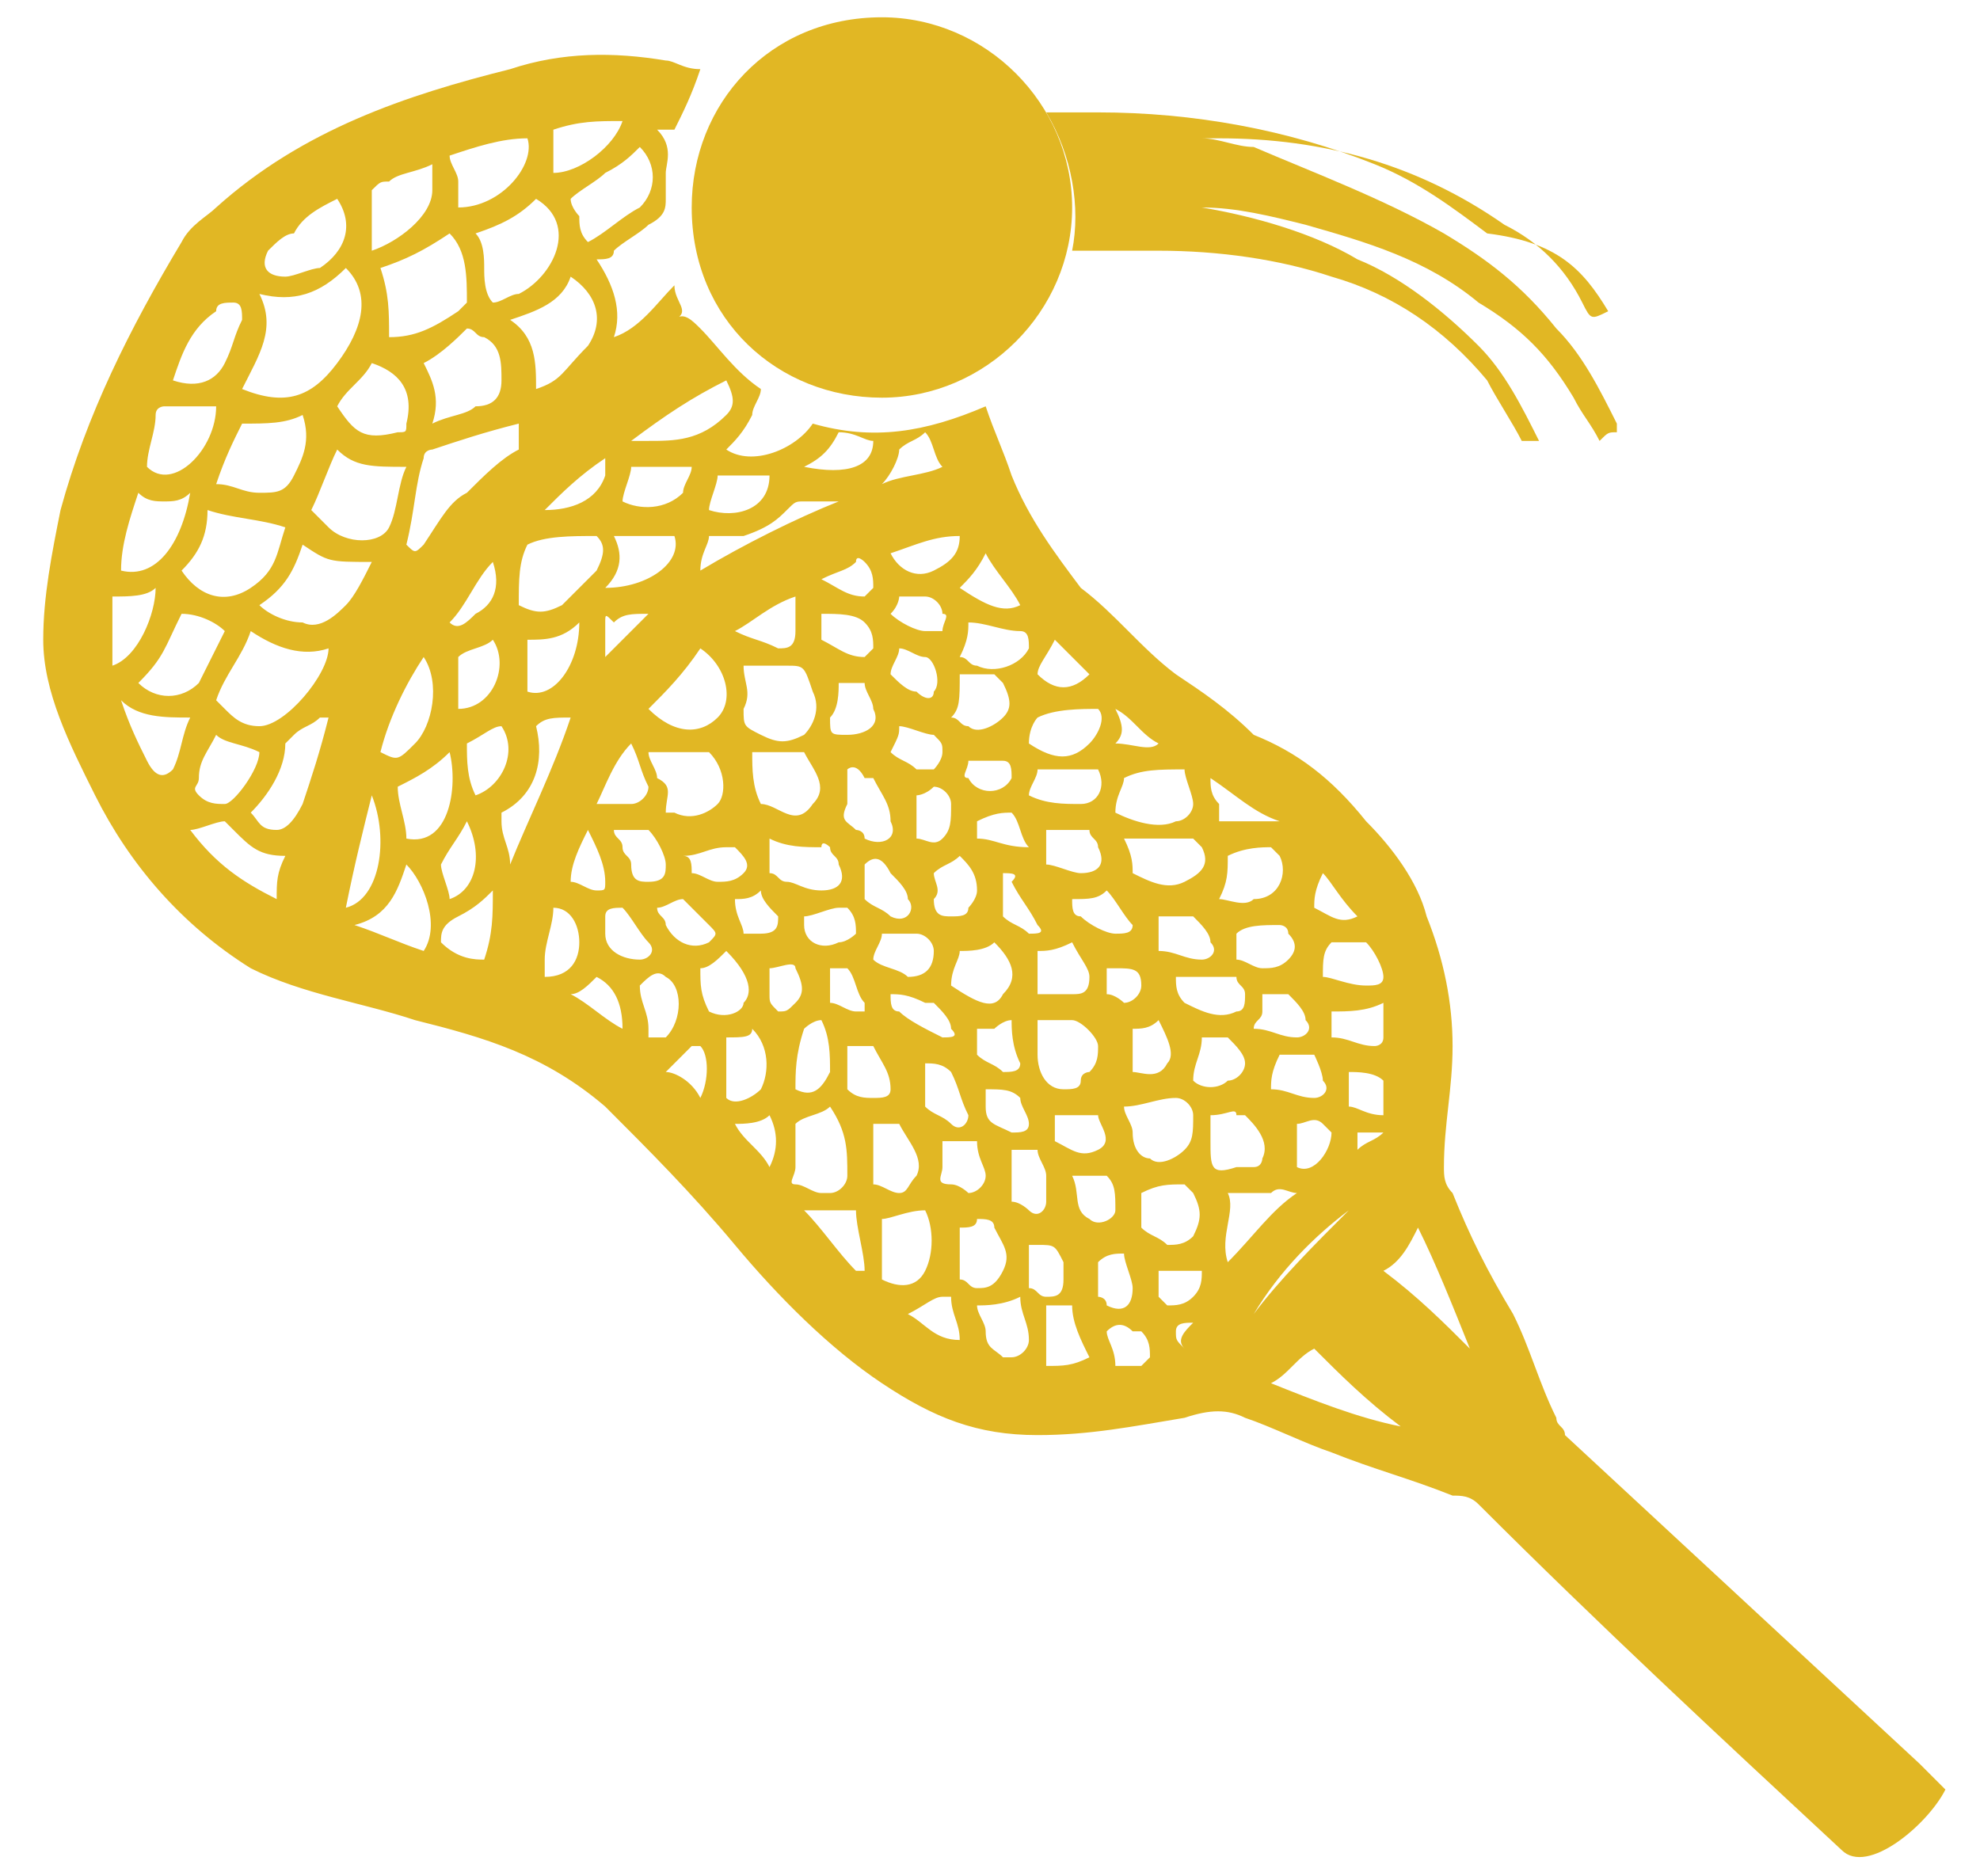 <?xml version="1.0" encoding="utf-8"?>
<!-- Generator: Adobe Illustrator 25.2.1, SVG Export Plug-In . SVG Version: 6.00 Build 0)  -->
<svg version="1.1" id="Layer_1" xmlns="http://www.w3.org/2000/svg" xmlns:xlink="http://www.w3.org/1999/xlink" x="0px" y="0px"
	 viewBox="0 0 22.9 21.7" style="enable-background:new 0 0 22.9 21.7;" xml:space="preserve">
<style type="text/css">
	.st0{fill:#E1B724;}
</style>
<g>
	<g>
		<path class="st0" d="M21.3,21.4c-1.4-1.3-2.8-2.6-4.2-4c-0.1-0.1-0.2-0.1-0.3-0.1c-0.5-0.2-0.9-0.3-1.4-0.5
			c-0.3-0.1-0.7-0.3-1-0.4c-0.2-0.1-0.4-0.1-0.7,0c-0.6,0.1-1.1,0.2-1.7,0.2c-0.7,0-1.2-0.2-1.8-0.6c-0.6-0.4-1.2-1-1.7-1.6
			c-0.5-0.6-1-1.1-1.5-1.6c-0.7-0.6-1.4-0.8-2.2-1c-0.6-0.2-1.3-0.3-1.9-0.6C2.1,10.7,1.5,10,1.1,9.2C0.8,8.6,0.5,8,0.5,7.4
			c0-0.5,0.1-1,0.2-1.5C1,4.8,1.5,3.8,2.1,2.8c0.1-0.2,0.3-0.3,0.4-0.4c1-0.9,2.2-1.3,3.4-1.6c0.6-0.2,1.2-0.2,1.8-0.1
			c0.1,0,0.2,0.1,0.4,0.1C8,1.1,7.9,1.3,7.8,1.5c-0.1,0-0.1,0-0.2,0C7.8,1.7,7.7,1.9,7.7,2c0,0.1,0,0.2,0,0.3c0,0.1,0,0.2-0.2,0.3
			C7.4,2.7,7.2,2.8,7.1,2.9C7.1,3,7,3,6.9,3c0.2,0.3,0.3,0.6,0.2,0.9c0.3-0.1,0.5-0.4,0.7-0.6c0,0.2,0.2,0.3,0,0.4
			c0.1-0.1,0.2,0,0.3,0.1c0.2,0.2,0.4,0.5,0.7,0.7c0,0.1-0.1,0.2-0.1,0.3C8.6,5,8.5,5.1,8.4,5.2c0.3,0.2,0.8,0,1-0.3
			c0.7,0.2,1.3,0.1,2-0.2c0.1,0.3,0.2,0.5,0.3,0.8c0.2,0.5,0.5,0.9,0.8,1.3c0.4,0.3,0.7,0.7,1.1,1c0.3,0.2,0.6,0.4,0.9,0.7
			C15,8.7,15.4,9,15.8,9.5c0.3,0.3,0.6,0.7,0.7,1.1c0.2,0.5,0.3,1,0.3,1.5c0,0.5-0.1,0.9-0.1,1.4c0,0.1,0,0.2,0.1,0.3
			c0.2,0.5,0.4,0.9,0.7,1.4c0.2,0.4,0.3,0.8,0.5,1.2c0,0.1,0.1,0.1,0.1,0.2c1.4,1.3,2.7,2.5,4.1,3.8c0.1,0.1,0.2,0.2,0.3,0.3
			C22.3,21.1,21.6,21.7,21.3,21.4z M2.8,4.5c0.5,0.2,0.8,0.1,1.1-0.3c0.3-0.4,0.4-0.8,0.1-1.1C3.7,3.4,3.4,3.5,3,3.4
			C3.2,3.8,3,4.1,2.8,4.5z M2.5,8.1c0,0,0.1,0.1,0.1,0.1C2.7,8.3,2.8,8.4,3,8.4c0.3,0,0.8-0.6,0.8-0.9c-0.3,0.1-0.6,0-0.9-0.2
			C2.8,7.6,2.6,7.8,2.5,8.1z M4.5,3.9C4.8,3.9,5,3.8,5.3,3.6c0,0,0.1-0.1,0.1-0.1c0-0.3,0-0.6-0.2-0.8C4.9,2.9,4.7,3,4.4,3.1
			C4.5,3.4,4.5,3.6,4.5,3.9z M5.5,2.7c0.1,0.1,0.1,0.3,0.1,0.4c0,0.1,0,0.3,0.1,0.4c0.1,0,0.2-0.1,0.3-0.1c0.4-0.2,0.7-0.8,0.2-1.1
			C6,2.5,5.8,2.6,5.5,2.7z M2.1,6.6C2.3,6.9,2.6,7,2.9,6.8c0.3-0.2,0.3-0.4,0.4-0.7C3,6,2.7,6,2.4,5.9C2.4,6.2,2.3,6.4,2.1,6.6z
			 M2.8,4.9C2.7,5.1,2.6,5.3,2.5,5.6c0.2,0,0.3,0.1,0.5,0.1c0.2,0,0.3,0,0.4-0.2c0.1-0.2,0.2-0.4,0.1-0.7C3.3,4.9,3.1,4.9,2.8,4.9z
			 M5,4.9c0.2-0.1,0.4-0.1,0.5-0.2c0.2,0,0.3-0.1,0.3-0.3c0-0.2,0-0.4-0.2-0.5c-0.1,0-0.1-0.1-0.2-0.1C5.3,3.9,5.1,4.1,4.9,4.2
			C5,4.4,5.1,4.6,5,4.9z M3.6,5.9c0,0,0.1,0.1,0.2,0.2c0.2,0.2,0.6,0.2,0.7,0c0.1-0.2,0.1-0.5,0.2-0.7C4.3,5.4,4.1,5.4,3.9,5.2
			C3.8,5.4,3.7,5.7,3.6,5.9z M3.5,6.3C3.4,6.6,3.3,6.8,3,7c0.1,0.1,0.3,0.2,0.5,0.2C3.7,7.3,3.9,7.1,4,7c0.1-0.1,0.2-0.3,0.3-0.5
			C3.8,6.5,3.8,6.5,3.5,6.3z M6.2,4.5C6.5,4.4,6.5,4.3,6.8,4C7,3.7,6.9,3.4,6.6,3.2C6.5,3.5,6.2,3.6,5.9,3.7
			C6.2,3.9,6.2,4.2,6.2,4.5z M6,4.9C5.6,5,5.3,5.1,5,5.2c0,0-0.1,0-0.1,0.1c-0.1,0.3-0.1,0.6-0.2,1c0.1,0.1,0.1,0.1,0.2,0
			C5.1,6,5.2,5.8,5.4,5.7c0.2-0.2,0.4-0.4,0.6-0.5C6,5,6,5,6,4.9z M6,7C6.2,7.1,6.3,7.1,6.5,7c0.1-0.1,0.3-0.3,0.4-0.4
			c0.1-0.2,0.1-0.3,0-0.4c-0.3,0-0.6,0-0.8,0.1C6,6.5,6,6.7,6,7z M12,11.8c0,0.1,0,0.3,0,0.4c0,0.2,0.1,0.4,0.3,0.4
			c0.1,0,0.2,0,0.2-0.1c0-0.1,0.1-0.1,0.1-0.1c0.1-0.1,0.1-0.2,0.1-0.3c0-0.1-0.2-0.3-0.3-0.3C12.4,11.8,12.2,11.8,12,11.8z M9.2,13
			c0,0.2,0,0.3,0,0.5c0,0.1-0.1,0.2,0,0.2c0.1,0,0.2,0.1,0.3,0.1c0,0,0.1,0,0.1,0c0.1,0,0.2-0.1,0.2-0.2c0-0.3,0-0.5-0.2-0.8
			C9.5,12.9,9.3,12.9,9.2,13z M7.4,1.7C7.3,1.8,7.2,1.9,7,2C6.9,2.1,6.7,2.2,6.6,2.3c0,0.1,0.1,0.2,0.1,0.2c0,0.1,0,0.2,0.1,0.3
			C7,2.7,7.2,2.5,7.4,2.4C7.6,2.2,7.6,1.9,7.4,1.7z M3.9,4.7C4.1,5,4.2,5.1,4.6,5C4.7,5,4.7,5,4.7,4.9c0.1-0.4-0.1-0.6-0.4-0.7
			C4.2,4.4,4,4.5,3.9,4.7z M8.1,7.5C7.9,7.8,7.7,8,7.5,8.2c0.3,0.3,0.6,0.3,0.8,0.1C8.5,8.1,8.4,7.7,8.1,7.5z M1.6,7.9
			c0.2,0.2,0.5,0.2,0.7,0c0.1-0.2,0.2-0.4,0.3-0.6C2.5,7.2,2.3,7.1,2.1,7.1C1.9,7.5,1.9,7.6,1.6,7.9z M7.7,9.4c0,0,0.1,0,0.1,0
			c0.2,0.1,0.4,0,0.5-0.1c0.1-0.1,0.1-0.4-0.1-0.6c0,0-0.1,0-0.1,0c-0.2,0-0.4,0-0.6,0c0,0.1,0.1,0.2,0.1,0.3
			C7.8,9.1,7.7,9.2,7.7,9.4z M8.6,7.7c0,0.2,0.1,0.3,0,0.5c0,0.2,0,0.2,0.2,0.3c0.2,0.1,0.3,0.1,0.5,0c0.1-0.1,0.2-0.3,0.1-0.5
			C9.3,7.7,9.3,7.7,9.1,7.7c-0.1,0-0.2,0-0.3,0C8.8,7.7,8.7,7.7,8.6,7.7z M12.9,9.4c0.2,0.1,0.5,0.2,0.7,0.1c0.1,0,0.2-0.1,0.2-0.2
			c0-0.1-0.1-0.3-0.1-0.4c-0.3,0-0.5,0-0.7,0.1C13,9.1,12.9,9.2,12.9,9.4z M2.5,4.7c-0.2,0-0.4,0-0.6,0c0,0-0.1,0-0.1,0.1
			C1.8,5,1.7,5.2,1.7,5.4C2,5.7,2.5,5.2,2.5,4.7z M5,1.9C4.8,2,4.6,2,4.5,2.1c-0.1,0-0.1,0-0.2,0.1c0,0,0,0.1,0,0.1
			c0,0.2,0,0.4,0,0.6C4.6,2.8,5,2.5,5,2.2C5,2.1,5,2,5,1.9z M15.2,15.6c-0.2,0.1-0.3,0.3-0.5,0.4c0.5,0.2,1,0.4,1.5,0.5c0,0,0,0,0,0
			C15.8,16.2,15.5,15.9,15.2,15.6z M17,15.6C17,15.6,17.1,15.6,17,15.6c-0.2-0.5-0.4-1-0.6-1.4c-0.1,0.2-0.2,0.4-0.4,0.5
			C16.4,15,16.7,15.3,17,15.6z M9.3,8.7c-0.2,0-0.4,0-0.6,0c0,0.2,0,0.4,0.1,0.6c0.2,0,0.4,0.3,0.6,0C9.6,9.1,9.4,8.9,9.3,8.7z
			 M10.2,14.8c0.2,0.1,0.4,0.1,0.5-0.1c0.1-0.2,0.1-0.5,0-0.7c-0.2,0-0.4,0.1-0.5,0.1C10.2,14.4,10.2,14.6,10.2,14.8z M5.2,1.8
			c0,0.1,0.1,0.2,0.1,0.3c0,0.1,0,0.2,0,0.3c0.5,0,0.9-0.5,0.8-0.8C5.8,1.6,5.5,1.7,5.2,1.8z M1.6,5.7C1.5,6,1.4,6.3,1.4,6.6
			c0.4,0.1,0.7-0.3,0.8-0.9C2.1,5.8,2,5.8,1.9,5.8C1.8,5.8,1.7,5.8,1.6,5.7z M2,4.4c0.3,0.1,0.5,0,0.6-0.2C2.7,4,2.7,3.9,2.8,3.7
			c0-0.1,0-0.2-0.1-0.2c-0.1,0-0.2,0-0.2,0.1C2.2,3.8,2.1,4.1,2,4.4z M3.9,2.3C3.7,2.4,3.5,2.5,3.4,2.7C3.3,2.7,3.2,2.8,3.1,2.9
			c-0.1,0.2,0,0.3,0.2,0.3c0.1,0,0.3-0.1,0.4-0.1C4,2.9,4.1,2.6,3.9,2.3z M14.2,9.9c0,0.2,0,0.3-0.1,0.5c0.1,0,0.3,0.1,0.4,0
			c0.3,0,0.4-0.3,0.3-0.5c0,0-0.1-0.1-0.1-0.1C14.6,9.8,14.4,9.8,14.2,9.9z M13,12.8c0,0.1,0.1,0.2,0.1,0.3c0,0.2,0.1,0.3,0.2,0.3
			c0.1,0.1,0.3,0,0.4-0.1c0.1-0.1,0.1-0.2,0.1-0.4c0-0.1-0.1-0.2-0.2-0.2C13.4,12.7,13.2,12.8,13,12.8z M3.7,8.3
			C3.6,8.4,3.5,8.4,3.4,8.5c0,0-0.1,0.1-0.1,0.1C3.3,8.9,3.1,9.2,2.9,9.4C3,9.5,3,9.6,3.2,9.6c0.1,0,0.2-0.1,0.3-0.3
			c0.1-0.3,0.2-0.6,0.3-1C3.7,8.3,3.7,8.3,3.7,8.3z M10.1,13c0,0.2,0,0.5,0,0.7c0,0,0,0,0,0c0.1,0,0.2,0.1,0.3,0.1
			c0.1,0,0.1-0.1,0.2-0.2c0.1-0.2-0.1-0.4-0.2-0.6C10.3,13,10.2,13,10.1,13z M4.9,11c0.2-0.3,0-0.8-0.2-1c-0.1,0.3-0.2,0.6-0.6,0.7
			C4.4,10.8,4.6,10.9,4.9,11z M11,11.4c0.3,0.2,0.5,0.3,0.6,0.1c0.2-0.2,0.1-0.4-0.1-0.6c-0.1,0.1-0.3,0.1-0.4,0.1
			C11.1,11.1,11,11.2,11,11.4z M4.6,9.1c0,0.2,0.1,0.4,0.1,0.6c0.5,0.1,0.6-0.6,0.5-1C5,8.9,4.8,9,4.6,9.1z M2.5,8.5
			C2.4,8.7,2.3,8.8,2.3,9c0,0.1-0.1,0.1,0,0.2c0.1,0.1,0.2,0.1,0.3,0.1C2.7,9.3,3,8.9,3,8.7C2.8,8.6,2.6,8.6,2.5,8.5z M14,12.9
			c0,0.1,0,0.2,0,0.3c0,0.3,0,0.4,0.3,0.3c0.1,0,0.1,0,0.2,0c0.1,0,0.1-0.1,0.1-0.1c0.1-0.2-0.1-0.4-0.2-0.5c0,0,0,0-0.1,0
			C14.3,12.8,14.2,12.9,14,12.9z M14.2,13.8c0.1,0.2-0.1,0.5,0,0.8c0.3-0.3,0.5-0.6,0.8-0.8c-0.1,0-0.2-0.1-0.3,0
			C14.5,13.8,14.4,13.8,14.2,13.8z M8.4,4.4C8,4.6,7.7,4.8,7.3,5.1c0.1,0,0.2,0,0.2,0c0.3,0,0.6,0,0.9-0.3C8.5,4.7,8.5,4.6,8.4,4.4z
			 M13.2,13.8c0,0.1,0,0.2,0,0.3c0,0,0,0.1,0,0.1c0.1,0.1,0.2,0.1,0.3,0.2c0.1,0,0.2,0,0.3-0.1c0.1-0.2,0.1-0.3,0-0.5
			c0,0-0.1-0.1-0.1-0.1C13.5,13.7,13.4,13.7,13.2,13.8z M4.4,8.7c0.2,0.1,0.2,0.1,0.4-0.1C5,8.4,5.1,7.9,4.9,7.6
			C4.7,7.9,4.5,8.3,4.4,8.7z M13.1,10.1c0.2,0.1,0.4,0.2,0.6,0.1c0.2-0.1,0.3-0.2,0.2-0.4c0,0-0.1-0.1-0.1-0.1c-0.3,0-0.5,0-0.8,0
			C13.1,9.9,13.1,10,13.1,10.1z M2.2,9.6c0.3,0.4,0.6,0.6,1,0.8c0-0.2,0-0.3,0.1-0.5C3,9.9,2.9,9.8,2.7,9.6c0,0-0.1-0.1-0.1-0.1
			C2.5,9.5,2.3,9.6,2.2,9.6z M9.8,8.9c0,0.1,0,0.3,0,0.4c-0.1,0.2,0,0.2,0.1,0.3c0,0,0.1,0,0.1,0.1c0.2,0.1,0.4,0,0.3-0.2
			c0-0.2-0.1-0.3-0.2-0.5c0,0,0,0-0.1,0C9.9,8.8,9.8,8.9,9.8,8.9z M8.9,9.7c0,0.1,0,0.3,0,0.4c0.1,0,0.1,0.1,0.2,0.1
			c0.1,0,0.2,0.1,0.4,0.1c0.2,0,0.3-0.1,0.2-0.3c0-0.1-0.1-0.1-0.1-0.2c0,0-0.1-0.1-0.1,0C9.3,9.8,9.1,9.8,8.9,9.7z M6.7,7.2
			C6.5,7.4,6.3,7.4,6.1,7.4c0,0.2,0,0.4,0,0.6C6.4,8.1,6.7,7.7,6.7,7.2z M7,6.8c0.5,0,0.9-0.3,0.8-0.6c-0.2,0-0.4,0-0.7,0
			C7.2,6.4,7.2,6.6,7,6.8z M11.1,14.2c0,0.2,0,0.3,0,0.5c0,0,0,0.1,0,0.1c0.1,0,0.1,0.1,0.2,0.1c0.1,0,0.2,0,0.3-0.2
			c0.1-0.2,0-0.3-0.1-0.5c0-0.1-0.1-0.1-0.2-0.1C11.3,14.2,11.2,14.2,11.1,14.2z M11.3,15.1c0,0.1,0.1,0.2,0.1,0.3
			c0,0.2,0.1,0.2,0.2,0.3c0,0,0.1,0,0.1,0c0.1,0,0.2-0.1,0.2-0.2c0-0.2-0.1-0.3-0.1-0.5C11.6,15.1,11.4,15.1,11.3,15.1z M8.4,12
			c0,0.2,0,0.5,0,0.7c0.1,0.1,0.3,0,0.4-0.1c0.1-0.2,0.1-0.5-0.1-0.7C8.7,12,8.6,12,8.4,12z M2.2,8.3C2.2,8.3,2.2,8.3,2.2,8.3
			c-0.3,0-0.6,0-0.8-0.2c0.1,0.3,0.2,0.5,0.3,0.7C1.8,9,1.9,9,2,8.9C2.1,8.7,2.1,8.5,2.2,8.3z M7.3,5.4C7.3,5.5,7.2,5.7,7.2,5.8
			c0.2,0.1,0.5,0.1,0.7-0.1C7.9,5.6,8,5.5,8,5.4C7.8,5.4,7.5,5.4,7.3,5.4z M5.3,8.2c0.4,0,0.6-0.5,0.4-0.8C5.6,7.5,5.4,7.5,5.3,7.6
			C5.3,7.8,5.3,8,5.3,8.2z M15.3,11.3c0.1,0,0.3,0.1,0.5,0.1c0.1,0,0.2,0,0.2-0.1c0-0.1-0.1-0.3-0.2-0.4c0,0,0,0,0,0
			c-0.1,0-0.3,0-0.4,0C15.3,11,15.3,11.1,15.3,11.3z M14.3,11.1c0.1,0,0.2,0.1,0.3,0.1c0.1,0,0.2,0,0.3-0.1c0.1-0.1,0.1-0.2,0-0.3
			c0-0.1-0.1-0.1-0.1-0.1c-0.2,0-0.4,0-0.5,0.1C14.3,10.9,14.3,11,14.3,11.1z M11.9,8.6c0.3,0.2,0.5,0.2,0.7,0
			c0.1-0.1,0.2-0.3,0.1-0.4c-0.2,0-0.5,0-0.7,0.1C12,8.3,11.9,8.4,11.9,8.6z M1.3,6.9c0,0.2,0,0.5,0,0.8c0.3-0.1,0.5-0.6,0.5-0.9
			C1.7,6.9,1.5,6.9,1.3,6.9z M7.2,1.4c-0.3,0-0.5,0-0.8,0.1c0,0.2,0,0.3,0,0.5C6.7,2,7.1,1.7,7.2,1.4z M4.3,9.2
			C4.2,9.6,4.1,10,4,10.5C4.4,10.4,4.5,9.7,4.3,9.2z M6.2,8.4C6.2,8.4,6.2,8.4,6.2,8.4c0.1,0.4,0,0.8-0.4,1c0,0,0,0.1,0,0.1
			c0,0.2,0.1,0.3,0.1,0.5c0.2-0.5,0.5-1.1,0.7-1.7C6.4,8.3,6.3,8.3,6.2,8.4z M11,8.3c0.1,0,0.1,0.1,0.2,0.1c0.1,0.1,0.3,0,0.4-0.1
			c0.1-0.1,0.1-0.2,0-0.4c0,0,0,0-0.1-0.1c-0.1,0-0.3,0-0.4,0C11.1,8.1,11.1,8.2,11,8.3z M9.8,12.1c0,0.1,0,0.3,0,0.4
			c0,0,0,0.1,0,0.1c0.1,0.1,0.2,0.1,0.3,0.1c0.1,0,0.2,0,0.2-0.1c0-0.2-0.1-0.3-0.2-0.5c0,0-0.1,0-0.2,0C9.9,12.1,9.9,12.1,9.8,12.1
			z M8.2,6.2c0,0.1-0.1,0.2-0.1,0.4C8.6,6.3,9.2,6,9.7,5.8c-0.1,0-0.3,0-0.4,0c-0.1,0-0.1,0-0.2,0.1C9,6,8.9,6.1,8.6,6.2
			C8.5,6.2,8.3,6.2,8.2,6.2z M12.1,10c0.1,0,0.3,0.1,0.4,0.1c0.2,0,0.3-0.1,0.2-0.3c0-0.1-0.1-0.1-0.1-0.2c0,0-0.1,0-0.1,0
			c-0.1,0-0.3,0-0.4,0C12.1,9.7,12.1,9.8,12.1,10z M7.4,11.4c0,0.2,0.1,0.3,0.1,0.5c0,0,0,0.1,0,0.1c0,0,0.1,0,0.2,0
			c0.2-0.2,0.2-0.6,0-0.7C7.6,11.2,7.5,11.3,7.4,11.4z M10.8,10.1c0,0.1,0.1,0.2,0,0.3c0,0.2,0.1,0.2,0.2,0.2c0.1,0,0.2,0,0.2-0.1
			c0,0,0.1-0.1,0.1-0.2c0-0.2-0.1-0.3-0.2-0.4C11,10,10.9,10,10.8,10.1z M8.1,11.2c0,0.2,0,0.3,0.1,0.5c0.2,0.1,0.4,0,0.4-0.1
			c0.1-0.1,0.1-0.3-0.2-0.6C8.3,11.1,8.2,11.2,8.1,11.2z M13.4,11c0.2,0,0.3,0.1,0.5,0.1c0.1,0,0.2-0.1,0.1-0.2
			c0-0.1-0.1-0.2-0.2-0.3c-0.1,0-0.3,0-0.4,0C13.4,10.7,13.4,10.8,13.4,11z M12.1,15.8c0.2,0,0.3,0,0.5-0.1
			c-0.1-0.2-0.2-0.4-0.2-0.6c-0.1,0-0.2,0-0.3,0C12.1,15.4,12.1,15.6,12.1,15.8z M11.1,7.6c0.1,0,0.1,0.1,0.2,0.1
			c0.2,0.1,0.5,0,0.6-0.2c0-0.1,0-0.2-0.1-0.2c-0.2,0-0.4-0.1-0.6-0.1C11.2,7.3,11.2,7.4,11.1,7.6z M9.7,7.9c0,0.1,0,0.3-0.1,0.4
			c0,0.2,0,0.2,0.2,0.2c0.2,0,0.4-0.1,0.3-0.3C10.1,8.1,10,8,10,7.9C9.9,7.9,9.8,7.9,9.7,7.9z M11.3,13.2c-0.2,0-0.3,0-0.4,0
			c0,0.1,0,0.2,0,0.3c0,0.1-0.1,0.2,0.1,0.2c0.1,0,0.2,0.1,0.2,0.1c0.1,0,0.2-0.1,0.2-0.2C11.4,13.5,11.3,13.4,11.3,13.2z
			 M10.1,11.1c0.1,0.1,0.3,0.1,0.4,0.2c0.2,0,0.3-0.1,0.3-0.3c0-0.1-0.1-0.2-0.2-0.2c-0.1,0-0.3,0-0.4,0
			C10.2,10.9,10.1,11,10.1,11.1z M8,10.1c0.1,0,0.2,0.1,0.3,0.1c0.1,0,0.2,0,0.3-0.1c0.1-0.1,0-0.2-0.1-0.3c0,0-0.1,0-0.1,0
			c-0.2,0-0.3,0.1-0.5,0.1C8,9.9,8,10,8,10.1z M12.4,13.6c0.1,0.2,0,0.4,0.2,0.5c0.1,0.1,0.3,0,0.3-0.1c0-0.2,0-0.3-0.1-0.4
			C12.7,13.6,12.5,13.6,12.4,13.6z M13.8,12.5c0.1,0.1,0.3,0.1,0.4,0c0.1,0,0.2-0.1,0.2-0.2c0-0.1-0.1-0.2-0.2-0.3
			c-0.1,0-0.2,0-0.3,0C13.9,12.2,13.8,12.3,13.8,12.5z M11.7,13.9c0.1,0,0.2,0.1,0.2,0.1c0.1,0.1,0.2,0,0.2-0.1c0-0.1,0-0.2,0-0.3
			c0-0.1-0.1-0.2-0.1-0.3c0,0-0.1,0-0.2,0c0,0-0.1,0-0.1,0C11.7,13.6,11.7,13.7,11.7,13.9z M11.9,9.2c0.2,0.1,0.4,0.1,0.6,0.1
			c0.2,0,0.3-0.2,0.2-0.4c-0.2,0-0.4,0-0.7,0C12,9,11.9,9.1,11.9,9.2z M12.7,15c0,0,0.1,0,0.1,0.1c0.2,0.1,0.3,0,0.3-0.2
			c0-0.1-0.1-0.3-0.1-0.4c-0.1,0-0.2,0-0.3,0.1C12.7,14.6,12.7,14.8,12.7,15z M9.2,12.6c0.2,0.1,0.3,0,0.4-0.2c0-0.2,0-0.4-0.1-0.6
			c-0.1,0-0.2,0.1-0.2,0.1C9.2,12.2,9.2,12.4,9.2,12.6z M5.2,10.4c0.3-0.1,0.4-0.5,0.2-0.9C5.3,9.7,5.2,9.8,5.1,10
			C5.1,10.1,5.2,10.3,5.2,10.4z M11.9,14.4c0,0.1,0,0.1,0,0.2c0,0.1,0,0.1,0,0.2c0,0,0,0.1,0,0.1c0.1,0,0.1,0.1,0.2,0.1
			c0.1,0,0.2,0,0.2-0.2c0-0.1,0-0.2,0-0.2c-0.1-0.2-0.1-0.2-0.3-0.2C12,14.4,12,14.4,11.9,14.4z M5.8,8.4C5.7,8.4,5.6,8.5,5.4,8.6
			c0,0.2,0,0.4,0.1,0.6C5.8,9.1,6,8.7,5.8,8.4z M7.3,8.6C7.3,8.6,7.3,8.6,7.3,8.6C7.1,8.8,7,9.1,6.9,9.3c0.1,0,0.3,0,0.4,0
			c0.1,0,0.2-0.1,0.2-0.2C7.4,8.9,7.4,8.8,7.3,8.6z M15.4,11.7c0,0.1,0,0.2,0,0.3c0.2,0,0.3,0.1,0.5,0.1c0,0,0.1,0,0.1-0.1
			c0-0.1,0-0.3,0-0.4C15.8,11.7,15.6,11.7,15.4,11.7z M9.7,5C9.7,5,9.7,5,9.7,5C9.6,5.2,9.5,5.3,9.3,5.4c0.5,0.1,0.8,0,0.8-0.3
			C10,5.1,9.9,5,9.7,5z M12.4,10.4c0,0.1,0,0.2,0.1,0.2c0.1,0.1,0.3,0.2,0.4,0.2c0.1,0,0.2,0,0.2-0.1c-0.1-0.1-0.2-0.3-0.3-0.4
			c0,0,0,0,0,0C12.7,10.4,12.6,10.4,12.4,10.4z M8.2,5.9c0.3,0.1,0.7,0,0.7-0.4c-0.2,0-0.4,0-0.6,0C8.3,5.6,8.2,5.8,8.2,5.9z
			 M8.5,7.3C8.5,7.3,8.5,7.3,8.5,7.3C8.7,7.4,8.8,7.4,9,7.5c0.1,0,0.2,0,0.2-0.2c0-0.1,0-0.3,0-0.4C8.9,7,8.7,7.2,8.5,7.3z
			 M10.7,12.3c0,0.2,0,0.3,0,0.5c0.1,0.1,0.2,0.1,0.3,0.2c0.1,0.1,0.2,0,0.2-0.1c-0.1-0.2-0.1-0.3-0.2-0.5
			C10.9,12.3,10.8,12.3,10.7,12.3z M13.6,11.3c0,0.1,0,0.2,0.1,0.3c0.2,0.1,0.4,0.2,0.6,0.1c0.1,0,0.1-0.1,0.1-0.2
			c0-0.1-0.1-0.1-0.1-0.2C13.9,11.3,13.8,11.3,13.6,11.3z M12,11c0,0.2,0,0.3,0,0.5c0.1,0,0.2,0,0.4,0c0.1,0,0.2,0,0.2-0.2
			c0-0.1-0.1-0.2-0.2-0.4c0,0,0,0,0,0C12.2,11,12.1,11,12,11z M11.7,11.8c-0.1,0-0.2,0.1-0.2,0.1c-0.1,0-0.1,0-0.2,0
			c0,0.1,0,0.3,0,0.3c0.1,0.1,0.2,0.1,0.3,0.2c0.1,0,0.2,0,0.2-0.1C11.7,12.1,11.7,11.9,11.7,11.8z M9.9,14c-0.2,0-0.4,0-0.6,0
			c0.2,0.2,0.4,0.5,0.6,0.7c0,0,0,0,0.1,0C10,14.5,9.9,14.2,9.9,14z M14.7,12.6c0.2,0,0.3,0.1,0.5,0.1c0.1,0,0.2-0.1,0.1-0.2
			c0-0.1-0.1-0.3-0.1-0.3c-0.1,0-0.3,0-0.4,0C14.7,12.4,14.7,12.5,14.7,12.6z M13.1,11.9c0,0.2,0,0.3,0,0.5c0.1,0,0.3,0.1,0.4-0.1
			c0.1-0.1,0-0.3-0.1-0.5C13.3,11.9,13.2,11.9,13.1,11.9z M12.2,12.9c0,0.1,0,0.2,0,0.3c0.2,0.1,0.3,0.2,0.5,0.1
			c0.2-0.1,0-0.3,0-0.4C12.5,12.9,12.4,12.9,12.2,12.9z M9.5,7.1c0,0.1,0,0.3,0,0.3C9.7,7.5,9.8,7.6,10,7.6c0,0,0.1-0.1,0.1-0.1
			c0-0.1,0-0.2-0.1-0.3C9.9,7.1,9.7,7.1,9.5,7.1z M10,10c0,0.1,0,0.2,0,0.3c0,0,0,0.1,0,0.1c0.1,0.1,0.2,0.1,0.3,0.2
			c0.2,0.1,0.3-0.1,0.2-0.2c0-0.1-0.1-0.2-0.2-0.3C10.2,9.9,10.1,9.9,10,10z M7.6,10.5c0,0.1,0.1,0.1,0.1,0.2
			C7.8,10.9,8,11,8.2,10.9c0.1-0.1,0.1-0.1,0-0.2c-0.1-0.1-0.2-0.2-0.3-0.3C7.8,10.4,7.7,10.5,7.6,10.5z M7.1,9.6
			c0,0.1,0.1,0.1,0.1,0.2c0,0.1,0.1,0.1,0.1,0.2c0,0.2,0.1,0.2,0.2,0.2c0.2,0,0.2-0.1,0.2-0.2c0-0.1-0.1-0.3-0.2-0.4
			c0,0-0.2,0-0.2,0C7.2,9.6,7.2,9.6,7.1,9.6z M10.3,7.8c0.1,0.1,0.2,0.2,0.3,0.2c0.1,0.1,0.2,0.1,0.2,0c0.1-0.1,0-0.4-0.1-0.4
			c-0.1,0-0.2-0.1-0.3-0.1C10.4,7.6,10.3,7.7,10.3,7.8z M10.3,7.1c0.1,0.1,0.3,0.2,0.4,0.2c0,0,0.1,0,0.2,0c0-0.1,0.1-0.2,0-0.2
			c0-0.1-0.1-0.2-0.2-0.2c-0.1,0-0.2,0-0.3,0C10.4,6.9,10.4,7,10.3,7.1z M14.5,11.9c0.2,0,0.3,0.1,0.5,0.1c0.1,0,0.2-0.1,0.1-0.2
			c0-0.1-0.1-0.2-0.2-0.3c-0.1,0-0.2,0-0.3,0c0,0.1,0,0.1,0,0.2C14.6,11.8,14.5,11.8,14.5,11.9z M7,10.6c0,0.1,0,0.1,0,0.2
			c0,0.2,0.2,0.3,0.4,0.3c0.1,0,0.2-0.1,0.1-0.2c-0.1-0.1-0.2-0.3-0.3-0.4C7.1,10.5,7,10.5,7,10.6z M10.2,5.6
			c0.2-0.1,0.5-0.1,0.7-0.2c-0.1-0.1-0.1-0.3-0.2-0.4c-0.1,0.1-0.2,0.1-0.3,0.2C10.4,5.3,10.3,5.5,10.2,5.6z M11.6,10.1
			c0,0.1,0,0.3,0,0.4c0,0,0,0.1,0,0.1c0.1,0.1,0.2,0.1,0.3,0.2c0.1,0,0.2,0,0.1-0.1c-0.1-0.2-0.2-0.3-0.3-0.5
			C11.8,10.1,11.7,10.1,11.6,10.1z M5.6,11.1c0.1-0.3,0.1-0.5,0.1-0.8c-0.1,0.1-0.2,0.2-0.4,0.3c-0.2,0.1-0.2,0.2-0.2,0.3
			C5.3,11.1,5.5,11.1,5.6,11.1z M10.3,11.5c0,0.1,0,0.2,0.1,0.2c0.1,0.1,0.3,0.2,0.5,0.3c0.1,0,0.2,0,0.1-0.1c0-0.1-0.1-0.2-0.2-0.3
			c0,0,0,0-0.1,0C10.5,11.5,10.4,11.5,10.3,11.5z M6.3,11.3c0.3,0,0.4-0.2,0.4-0.4c0-0.2-0.1-0.4-0.3-0.4c0,0.2-0.1,0.4-0.1,0.6
			C6.3,11.2,6.3,11.2,6.3,11.3z M10.3,6.4c0.1,0.2,0.3,0.3,0.5,0.2c0.2-0.1,0.3-0.2,0.3-0.4C10.8,6.2,10.6,6.3,10.3,6.4z M14.1,9.5
			c0.2,0,0.4,0,0.7,0c0,0,0,0,0,0C14.5,9.4,14.3,9.2,14,9c0,0.1,0,0.2,0.1,0.3C14.1,9.3,14.1,9.4,14.1,9.5z M8.1,12.7
			c0.1-0.2,0.1-0.5,0-0.6c0,0-0.1,0-0.1,0c-0.1,0.1-0.2,0.2-0.3,0.3C7.8,12.4,8,12.5,8.1,12.7z M10.6,9.2c0,0.1,0,0.3,0,0.4
			c0,0,0,0.1,0,0.1c0.1,0,0.2,0.1,0.3,0C11,9.6,11,9.5,11,9.3c0-0.1-0.1-0.2-0.2-0.2C10.7,9.2,10.6,9.2,10.6,9.2z M9.3,10.6
			c0,0,0,0.1,0,0.1c0,0.2,0.2,0.3,0.4,0.2c0.1,0,0.2-0.1,0.2-0.1c0-0.1,0-0.2-0.1-0.3c0,0,0,0-0.1,0C9.6,10.5,9.4,10.6,9.3,10.6z
			 M10.3,8.7c0.1,0.1,0.2,0.1,0.3,0.2c0,0,0.1,0,0.2,0c0,0,0.1-0.1,0.1-0.2c0-0.1,0-0.1-0.1-0.2c-0.1,0-0.3-0.1-0.4-0.1
			C10.4,8.5,10.4,8.5,10.3,8.7z M8.6,10.8c0.1,0,0.1,0,0.2,0c0.2,0,0.2-0.1,0.2-0.2c-0.1-0.1-0.2-0.2-0.2-0.3
			c-0.1,0.1-0.2,0.1-0.3,0.1C8.5,10.6,8.6,10.7,8.6,10.8z M13.4,14.7c0,0.1,0,0.2,0,0.3c0,0,0.1,0.1,0.1,0.1c0.1,0,0.2,0,0.3-0.1
			c0.1-0.1,0.1-0.2,0.1-0.3C13.7,14.7,13.5,14.7,13.4,14.7z M15,13c0,0.2,0,0.3,0,0.5c0.2,0.1,0.4-0.2,0.4-0.4c0,0-0.1-0.1-0.1-0.1
			C15.2,12.9,15.1,13,15,13z M6.6,10.2c0.1,0,0.2,0.1,0.3,0.1c0.1,0,0.1,0,0.1-0.1C7,10,6.9,9.8,6.8,9.6C6.7,9.8,6.6,10,6.6,10.2z
			 M12,7.8c0.2,0.2,0.4,0.2,0.6,0c-0.1-0.1-0.1-0.1-0.2-0.2c-0.1-0.1-0.1-0.1-0.2-0.2C12.1,7.6,12,7.7,12,7.8z M9.5,6.7
			C9.5,6.7,9.5,6.7,9.5,6.7C9.7,6.8,9.8,6.9,10,6.9c0,0,0.1-0.1,0.1-0.1c0-0.1,0-0.2-0.1-0.3c0,0-0.1-0.1-0.1,0
			C9.8,6.6,9.7,6.6,9.5,6.7z M12.8,11.2c0,0.1,0,0.2,0,0.3c0,0,0,0,0,0c0.1,0,0.2,0.1,0.2,0.1c0.1,0,0.2-0.1,0.2-0.2
			c0-0.2-0.1-0.2-0.3-0.2C12.9,11.2,12.9,11.2,12.8,11.2z M11.4,12.6c0,0.1,0,0.1,0,0.2c0,0.2,0.1,0.2,0.3,0.3c0.1,0,0.2,0,0.2-0.1
			c0-0.1-0.1-0.2-0.1-0.3C11.7,12.6,11.6,12.6,11.4,12.6z M11.1,6.8C11.4,7,11.6,7.1,11.8,7c-0.1-0.2-0.3-0.4-0.4-0.6
			C11.3,6.6,11.2,6.7,11.1,6.8z M6.9,11.3c-0.1,0.1-0.2,0.2-0.3,0.2c0.2,0.1,0.4,0.3,0.6,0.4C7.2,11.6,7.1,11.4,6.9,11.3z M8.9,11.2
			c0,0.1,0,0.2,0,0.3c0,0.1,0,0.1,0.1,0.2c0.1,0,0.1,0,0.2-0.1c0.1-0.1,0.1-0.2,0-0.4C9.2,11.1,9,11.2,8.9,11.2z M11.2,8.8
			c0,0.1-0.1,0.2,0,0.2c0.1,0.2,0.4,0.2,0.5,0c0-0.1,0-0.2-0.1-0.2C11.4,8.8,11.3,8.8,11.2,8.8z M5.2,7.2c0.1,0.1,0.2,0,0.3-0.1
			C5.7,7,5.8,6.8,5.7,6.5C5.5,6.7,5.4,7,5.2,7.2z M12.8,15.4c0,0.1,0.1,0.2,0.1,0.4c0.1,0,0.2,0,0.3,0c0,0,0.1-0.1,0.1-0.1
			c0-0.1,0-0.2-0.1-0.3c0,0,0,0-0.1,0C13,15.3,12.9,15.3,12.8,15.4z M11.1,15.5C11.1,15.5,11.1,15.5,11.1,15.5
			c0-0.2-0.1-0.3-0.1-0.5c0,0-0.1,0-0.1,0c-0.1,0-0.2,0.1-0.4,0.2C10.7,15.3,10.8,15.5,11.1,15.5z M6.3,5.9c0.3,0,0.6-0.1,0.7-0.4
			c0-0.1,0-0.1,0-0.2C6.7,5.5,6.5,5.7,6.3,5.9z M8.9,13.5c0.1-0.2,0.1-0.4,0-0.6C8.8,13,8.6,13,8.5,13C8.6,13.2,8.8,13.3,8.9,13.5z
			 M9.6,11.6c0.1,0,0.2,0.1,0.3,0.1c0,0,0.1,0,0.1,0c0,0,0-0.1,0-0.1c-0.1-0.1-0.1-0.3-0.2-0.4c-0.1,0-0.1,0-0.2,0
			C9.6,11.4,9.6,11.5,9.6,11.6z M11.9,9.8c-0.1-0.1-0.1-0.3-0.2-0.4c-0.1,0-0.2,0-0.4,0.1c0,0.1,0,0.1,0,0.2
			C11.5,9.7,11.6,9.8,11.9,9.8z M15.6,12.4c0,0.1,0,0.2,0,0.4c0.1,0,0.2,0.1,0.4,0.1c0-0.1,0-0.3,0-0.4
			C15.9,12.4,15.7,12.4,15.6,12.4z M15.3,10.1c-0.1,0.2-0.1,0.3-0.1,0.4c0.2,0.1,0.3,0.2,0.5,0.1C15.5,10.4,15.4,10.2,15.3,10.1z
			 M12.9,8.6c0.2,0,0.4,0.1,0.5,0c-0.2-0.1-0.3-0.3-0.5-0.4C13,8.4,13,8.5,12.9,8.6z M7,7.6c0.2-0.2,0.3-0.3,0.5-0.5
			c-0.2,0-0.3,0-0.4,0.1C7,7.1,7,7.1,7,7.2C7,7.3,7,7.4,7,7.6z M15.6,14c-0.4,0.3-0.8,0.7-1.1,1.2C14.8,14.8,15.2,14.4,15.6,14z
			 M13.8,15.3c-0.1,0-0.2,0-0.2,0.1c0,0.1,0,0.1,0.1,0.2C13.6,15.5,13.7,15.4,13.8,15.3z M15.7,13.1c0,0.1,0,0.1,0,0.2
			c0.1-0.1,0.2-0.1,0.3-0.2C15.8,13.1,15.7,13.1,15.7,13.1z"/>
		<path class="st0" d="M12.4,2.4c0,1.2-1,2.2-2.2,2.2C9,4.6,8,3.7,8,2.4c0-1.2,0.9-2.2,2.2-2.2C11.4,0.2,12.4,1.2,12.4,2.4z"/>
		<path class="st0" d="M18.6,3.6c-0.2,0.1-0.2,0.1-0.3-0.1c-0.2-0.4-0.5-0.7-0.9-0.9c-1-0.7-2.1-1-3.3-1c-0.1,0-0.2,0-0.2,0
			c0.2,0,0.4,0.1,0.6,0.1C15.2,2,16,2.3,16.7,2.7C17.2,3,17.6,3.3,18,3.8c0.3,0.3,0.5,0.7,0.7,1.1c0,0,0,0.1,0,0.1
			c-0.1,0-0.1,0-0.2,0.1c-0.1-0.2-0.2-0.3-0.3-0.5c-0.3-0.5-0.6-0.8-1.1-1.1c-0.6-0.5-1.3-0.7-2-0.9c-0.4-0.1-0.8-0.2-1.2-0.2
			c0.6,0.1,1.3,0.3,1.8,0.6c0.5,0.2,1,0.6,1.4,1c0.3,0.3,0.5,0.7,0.7,1.1c0,0,0,0-0.1,0c0,0,0,0-0.1,0c-0.1-0.2-0.3-0.5-0.4-0.7
			c-0.5-0.6-1.1-1-1.8-1.2c-0.6-0.2-1.3-0.3-2-0.3c-0.3,0-0.5,0-0.8,0c-0.1,0-0.1,0-0.2,0c0.1-0.5,0-1.1-0.3-1.6c0.2,0,0.4,0,0.6,0
			c1.1,0,2.2,0.2,3.2,0.6c0.5,0.2,0.9,0.5,1.3,0.8C18,2.8,18.3,3.1,18.6,3.6C18.5,3.6,18.5,3.6,18.6,3.6z"/>
	</g>
</g>
</svg>
